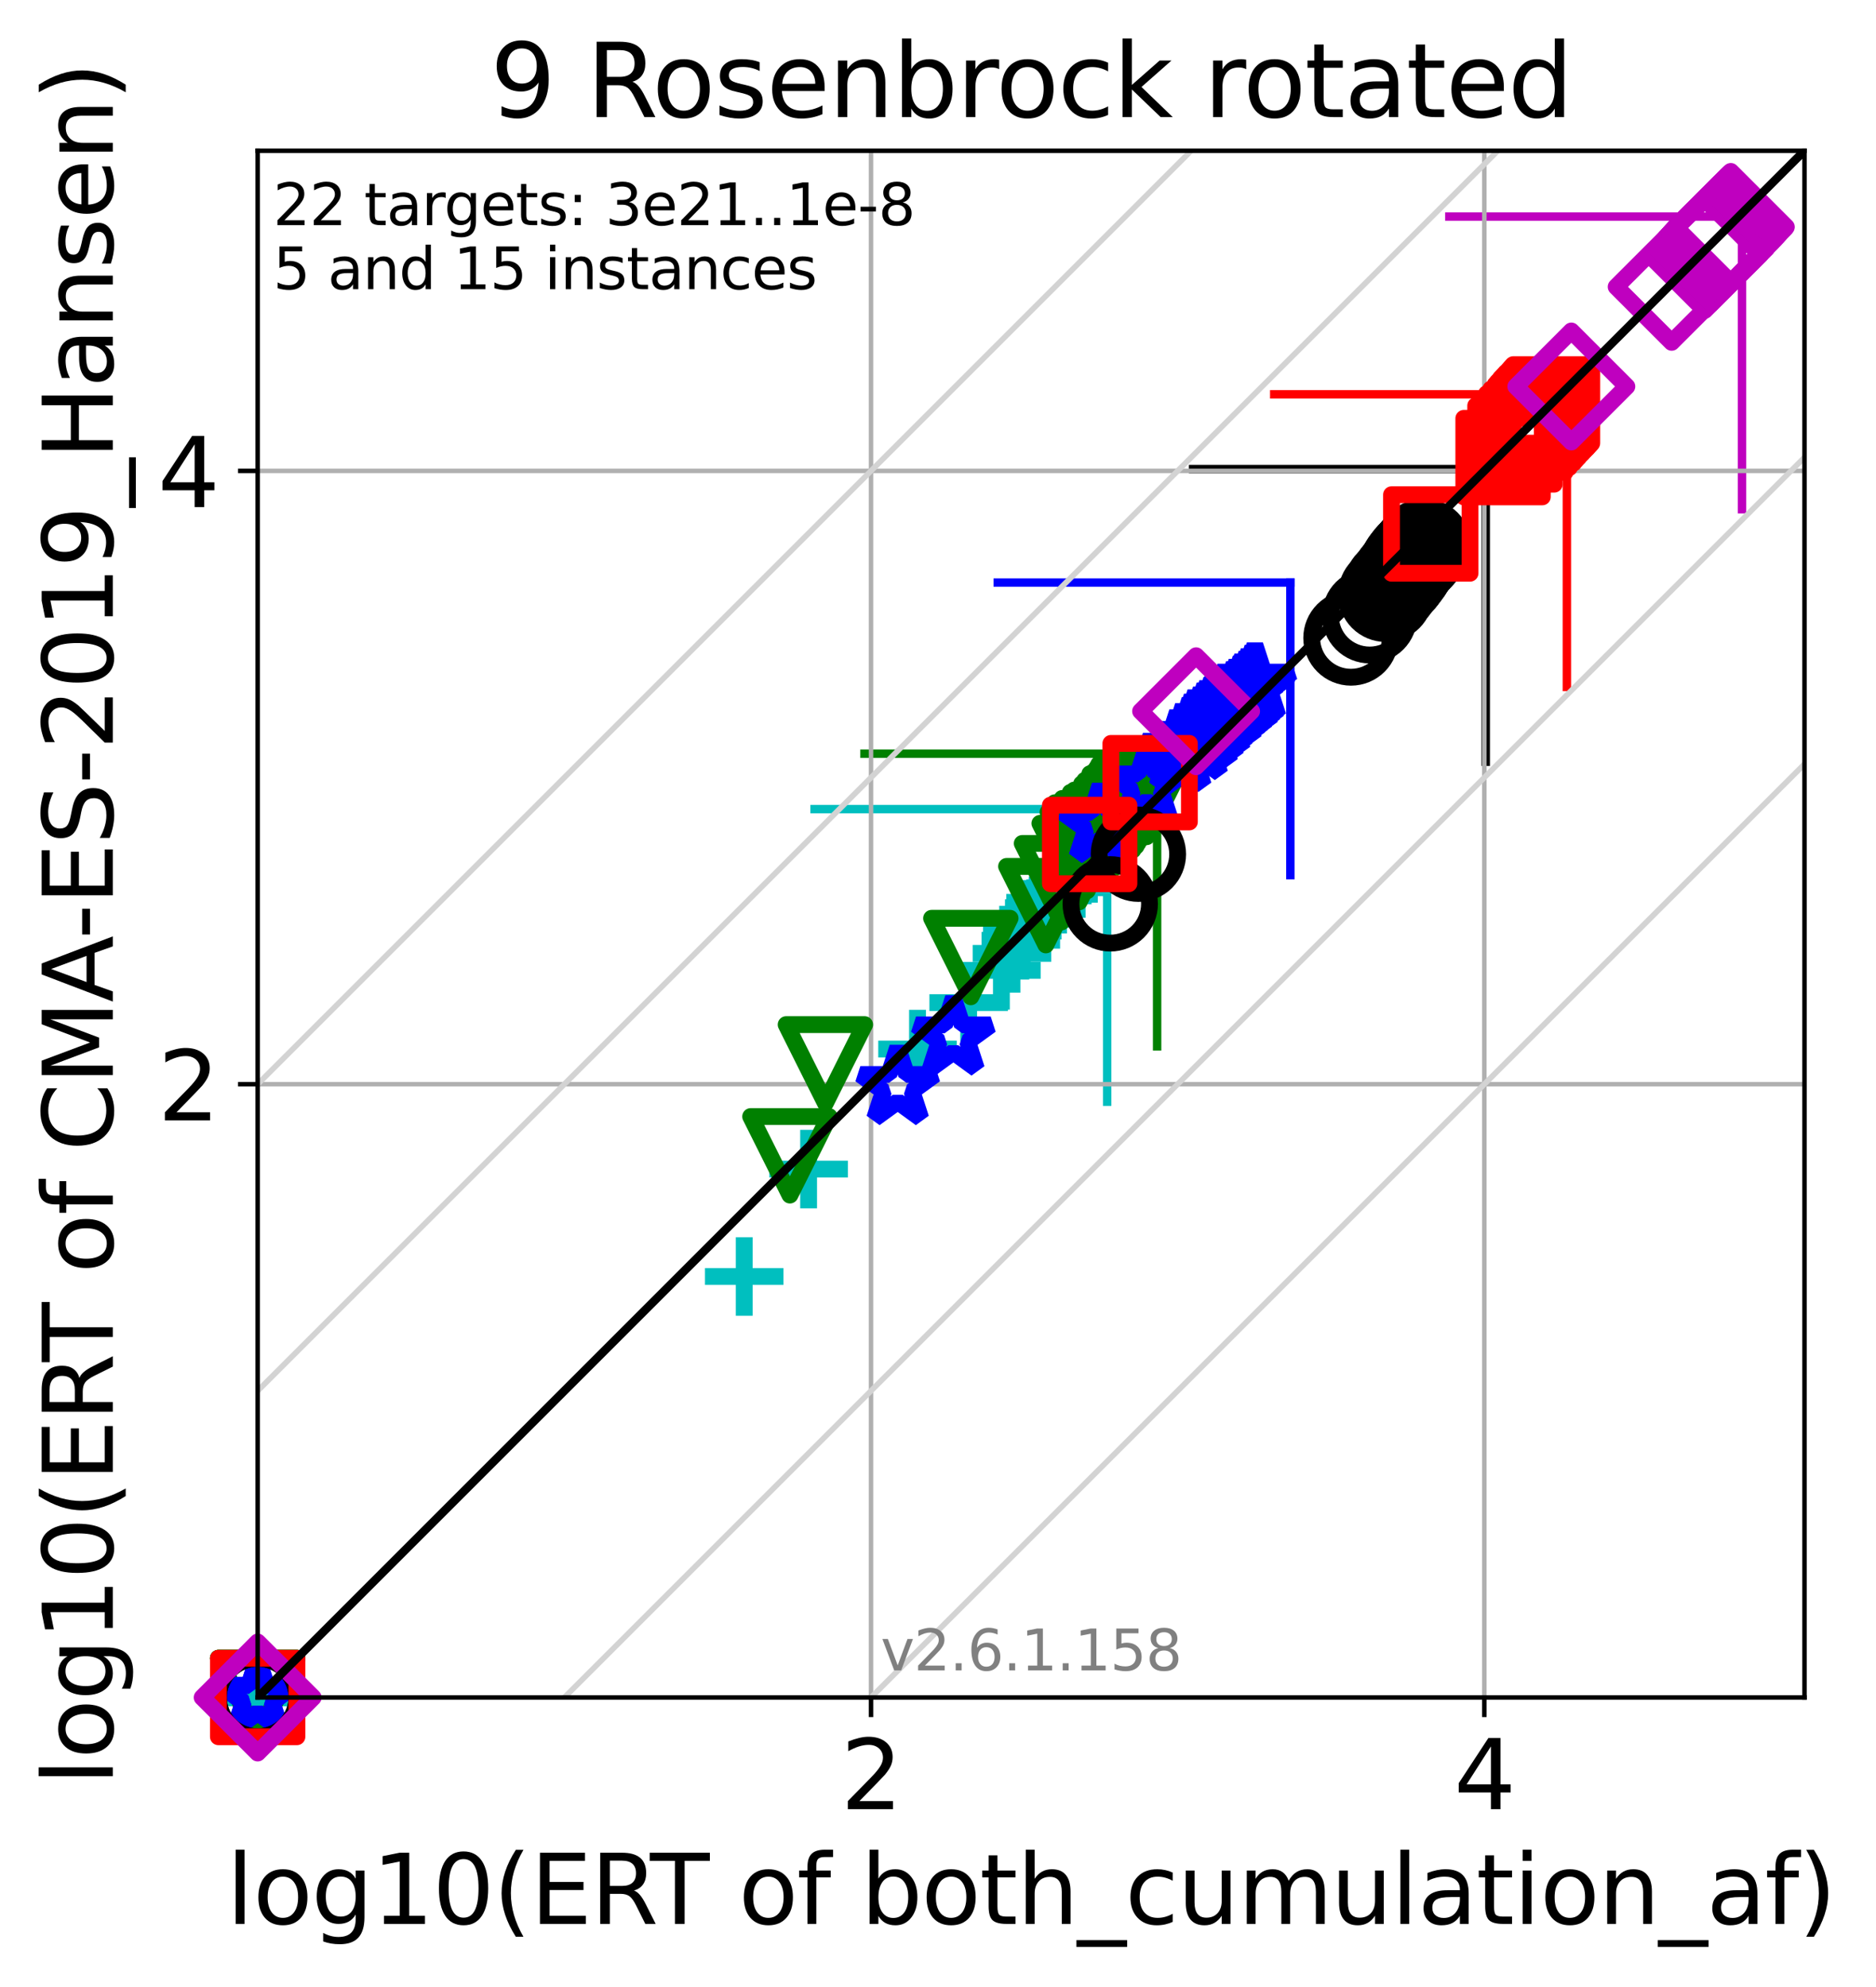 <?xml version="1.0" encoding="utf-8" standalone="no"?>
<!DOCTYPE svg PUBLIC "-//W3C//DTD SVG 1.1//EN"
  "http://www.w3.org/Graphics/SVG/1.1/DTD/svg11.dtd">
<svg xmlns:xlink="http://www.w3.org/1999/xlink" width="334.494pt" height="354.256pt" viewBox="0 0 334.494 354.256" xmlns="http://www.w3.org/2000/svg" version="1.1">
 <defs>
  <style type="text/css">*{stroke-linejoin: round; stroke-linecap: butt}</style>
 </defs>
 <g id="figure_1">
  <g id="patch_1">
   <path d="M 0 354.256 
L 334.494 354.256 
L 334.494 0 
L 0 0 
z
" style="fill: #ffffff"/>
  </g>
  <g id="axes_1">
   <g id="patch_2">
    <path d="M 45.942 302.677 
L 321.742 302.677 
L 321.742 26.877 
L 45.942 26.877 
z
" style="fill: #ffffff"/>
   </g>
   <g id="line2d_1">
    <path d="M 197.41 196.444 
L 197.41 144.267 
" clip-path="url(#p6bc4cfba62)" style="fill: none; stroke: #00bfbf; stroke-width: 1.5; stroke-linecap: square"/>
   </g>
   <g id="line2d_2">
    <path d="M 145.233 144.267 
L 197.41 144.267 
" clip-path="url(#p6bc4cfba62)" style="fill: none; stroke: #00bfbf; stroke-width: 1.5; stroke-linecap: square"/>
   </g>
   <g id="line2d_3">
    <path d="M 206.315 186.566 
L 206.315 134.389 
" clip-path="url(#p6bc4cfba62)" style="fill: none; stroke: #008000; stroke-width: 1.5; stroke-linecap: square"/>
   </g>
   <g id="line2d_4">
    <path d="M 154.138 134.389 
L 206.315 134.389 
" clip-path="url(#p6bc4cfba62)" style="fill: none; stroke: #008000; stroke-width: 1.5; stroke-linecap: square"/>
   </g>
   <g id="line2d_5">
    <path d="M 230.077 156.047 
L 230.077 103.869 
" clip-path="url(#p6bc4cfba62)" style="fill: none; stroke: #0000ff; stroke-width: 1.5; stroke-linecap: square"/>
   </g>
   <g id="line2d_6">
    <path d="M 177.9 103.869 
L 230.077 103.869 
" clip-path="url(#p6bc4cfba62)" style="fill: none; stroke: #0000ff; stroke-width: 1.5; stroke-linecap: square"/>
   </g>
   <g id="line2d_7">
    <path d="M 264.91 135.819 
L 264.91 83.641 
" clip-path="url(#p6bc4cfba62)" style="fill: none; stroke: #000000; stroke-width: 1.5; stroke-linecap: square"/>
   </g>
   <g id="line2d_8">
    <path d="M 212.732 83.641 
L 264.91 83.641 
" clip-path="url(#p6bc4cfba62)" style="fill: none; stroke: #000000; stroke-width: 1.5; stroke-linecap: square"/>
   </g>
   <g id="line2d_9">
    <path d="M 279.376 122.487 
L 279.376 70.31 
" clip-path="url(#p6bc4cfba62)" style="fill: none; stroke: #ff0000; stroke-width: 1.5; stroke-linecap: square"/>
   </g>
   <g id="line2d_10">
    <path d="M 227.198 70.31 
L 279.376 70.31 
" clip-path="url(#p6bc4cfba62)" style="fill: none; stroke: #ff0000; stroke-width: 1.5; stroke-linecap: square"/>
   </g>
   <g id="line2d_11">
    <path d="M 310.597 90.802 
L 310.597 38.624 
" clip-path="url(#p6bc4cfba62)" style="fill: none; stroke: #bf00bf; stroke-width: 1.5; stroke-linecap: square"/>
   </g>
   <g id="line2d_12">
    <path d="M 258.419 38.624 
L 310.597 38.624 
" clip-path="url(#p6bc4cfba62)" style="fill: none; stroke: #bf00bf; stroke-width: 1.5; stroke-linecap: square"/>
   </g>
   <g id="matplotlib.axis_1">
    <g id="xtick_1">
     <g id="line2d_13">
      <path d="M 155.301 302.677 
L 155.301 26.877 
" clip-path="url(#p6bc4cfba62)" style="fill: none; stroke: #b0b0b0; stroke-width: 0.8; stroke-linecap: square"/>
     </g>
     <g id="line2d_14">
      <defs>
       <path id="m702667e8e8" d="M 0 0 
L 0 3.5 
" style="stroke: #000000; stroke-width: 0.8"/>
      </defs>
      <g>
       <use xlink:href="#m702667e8e8" x="155.301" y="302.677" style="stroke: #000000; stroke-width: 0.8"/>
      </g>
     </g>
     <g id="text_1">
      <!-- 2 -->
      <g transform="translate(149.893 322.595)scale(0.17 -0.17)">
       <defs>
        <path id="DejaVuSans-32" d="M 1228 531 
L 3431 531 
L 3431 0 
L 469 0 
L 469 531 
Q 828 903 1448 1529 
Q 2069 2156 2228 2338 
Q 2531 2678 2651 2914 
Q 2772 3150 2772 3378 
Q 2772 3750 2511 3984 
Q 2250 4219 1831 4219 
Q 1534 4219 1204 4116 
Q 875 4013 500 3803 
L 500 4441 
Q 881 4594 1212 4672 
Q 1544 4750 1819 4750 
Q 2544 4750 2975 4387 
Q 3406 4025 3406 3419 
Q 3406 3131 3298 2873 
Q 3191 2616 2906 2266 
Q 2828 2175 2409 1742 
Q 1991 1309 1228 531 
z
" transform="scale(0.016)"/>
       </defs>
       <use xlink:href="#DejaVuSans-32"/>
      </g>
     </g>
    </g>
    <g id="xtick_2">
     <g id="line2d_15">
      <path d="M 264.659 302.677 
L 264.659 26.877 
" clip-path="url(#p6bc4cfba62)" style="fill: none; stroke: #b0b0b0; stroke-width: 0.8; stroke-linecap: square"/>
     </g>
     <g id="line2d_16">
      <g>
       <use xlink:href="#m702667e8e8" x="264.659" y="302.677" style="stroke: #000000; stroke-width: 0.8"/>
      </g>
     </g>
     <g id="text_2">
      <!-- 4 -->
      <g transform="translate(259.251 322.595)scale(0.17 -0.17)">
       <defs>
        <path id="DejaVuSans-34" d="M 2419 4116 
L 825 1625 
L 2419 1625 
L 2419 4116 
z
M 2253 4666 
L 3047 4666 
L 3047 1625 
L 3713 1625 
L 3713 1100 
L 3047 1100 
L 3047 0 
L 2419 0 
L 2419 1100 
L 313 1100 
L 313 1709 
L 2253 4666 
z
" transform="scale(0.016)"/>
       </defs>
       <use xlink:href="#DejaVuSans-34"/>
      </g>
     </g>
    </g>
    <g id="text_3">
     <!-- log10(ERT of both_cumulation_af) -->
     <g transform="translate(40.39 343.047)scale(0.17 -0.17)">
      <defs>
       <path id="DejaVuSans-6c" d="M 603 4863 
L 1178 4863 
L 1178 0 
L 603 0 
L 603 4863 
z
" transform="scale(0.016)"/>
       <path id="DejaVuSans-6f" d="M 1959 3097 
Q 1497 3097 1228 2736 
Q 959 2375 959 1747 
Q 959 1119 1226 758 
Q 1494 397 1959 397 
Q 2419 397 2687 759 
Q 2956 1122 2956 1747 
Q 2956 2369 2687 2733 
Q 2419 3097 1959 3097 
z
M 1959 3584 
Q 2709 3584 3137 3096 
Q 3566 2609 3566 1747 
Q 3566 888 3137 398 
Q 2709 -91 1959 -91 
Q 1206 -91 779 398 
Q 353 888 353 1747 
Q 353 2609 779 3096 
Q 1206 3584 1959 3584 
z
" transform="scale(0.016)"/>
       <path id="DejaVuSans-67" d="M 2906 1791 
Q 2906 2416 2648 2759 
Q 2391 3103 1925 3103 
Q 1463 3103 1205 2759 
Q 947 2416 947 1791 
Q 947 1169 1205 825 
Q 1463 481 1925 481 
Q 2391 481 2648 825 
Q 2906 1169 2906 1791 
z
M 3481 434 
Q 3481 -459 3084 -895 
Q 2688 -1331 1869 -1331 
Q 1566 -1331 1297 -1286 
Q 1028 -1241 775 -1147 
L 775 -588 
Q 1028 -725 1275 -790 
Q 1522 -856 1778 -856 
Q 2344 -856 2625 -561 
Q 2906 -266 2906 331 
L 2906 616 
Q 2728 306 2450 153 
Q 2172 0 1784 0 
Q 1141 0 747 490 
Q 353 981 353 1791 
Q 353 2603 747 3093 
Q 1141 3584 1784 3584 
Q 2172 3584 2450 3431 
Q 2728 3278 2906 2969 
L 2906 3500 
L 3481 3500 
L 3481 434 
z
" transform="scale(0.016)"/>
       <path id="DejaVuSans-31" d="M 794 531 
L 1825 531 
L 1825 4091 
L 703 3866 
L 703 4441 
L 1819 4666 
L 2450 4666 
L 2450 531 
L 3481 531 
L 3481 0 
L 794 0 
L 794 531 
z
" transform="scale(0.016)"/>
       <path id="DejaVuSans-30" d="M 2034 4250 
Q 1547 4250 1301 3770 
Q 1056 3291 1056 2328 
Q 1056 1369 1301 889 
Q 1547 409 2034 409 
Q 2525 409 2770 889 
Q 3016 1369 3016 2328 
Q 3016 3291 2770 3770 
Q 2525 4250 2034 4250 
z
M 2034 4750 
Q 2819 4750 3233 4129 
Q 3647 3509 3647 2328 
Q 3647 1150 3233 529 
Q 2819 -91 2034 -91 
Q 1250 -91 836 529 
Q 422 1150 422 2328 
Q 422 3509 836 4129 
Q 1250 4750 2034 4750 
z
" transform="scale(0.016)"/>
       <path id="DejaVuSans-28" d="M 1984 4856 
Q 1566 4138 1362 3434 
Q 1159 2731 1159 2009 
Q 1159 1288 1364 580 
Q 1569 -128 1984 -844 
L 1484 -844 
Q 1016 -109 783 600 
Q 550 1309 550 2009 
Q 550 2706 781 3412 
Q 1013 4119 1484 4856 
L 1984 4856 
z
" transform="scale(0.016)"/>
       <path id="DejaVuSans-45" d="M 628 4666 
L 3578 4666 
L 3578 4134 
L 1259 4134 
L 1259 2753 
L 3481 2753 
L 3481 2222 
L 1259 2222 
L 1259 531 
L 3634 531 
L 3634 0 
L 628 0 
L 628 4666 
z
" transform="scale(0.016)"/>
       <path id="DejaVuSans-52" d="M 2841 2188 
Q 3044 2119 3236 1894 
Q 3428 1669 3622 1275 
L 4263 0 
L 3584 0 
L 2988 1197 
Q 2756 1666 2539 1819 
Q 2322 1972 1947 1972 
L 1259 1972 
L 1259 0 
L 628 0 
L 628 4666 
L 2053 4666 
Q 2853 4666 3247 4331 
Q 3641 3997 3641 3322 
Q 3641 2881 3436 2590 
Q 3231 2300 2841 2188 
z
M 1259 4147 
L 1259 2491 
L 2053 2491 
Q 2509 2491 2742 2702 
Q 2975 2913 2975 3322 
Q 2975 3731 2742 3939 
Q 2509 4147 2053 4147 
L 1259 4147 
z
" transform="scale(0.016)"/>
       <path id="DejaVuSans-54" d="M -19 4666 
L 3928 4666 
L 3928 4134 
L 2272 4134 
L 2272 0 
L 1638 0 
L 1638 4134 
L -19 4134 
L -19 4666 
z
" transform="scale(0.016)"/>
       <path id="DejaVuSans-20" transform="scale(0.016)"/>
       <path id="DejaVuSans-66" d="M 2375 4863 
L 2375 4384 
L 1825 4384 
Q 1516 4384 1395 4259 
Q 1275 4134 1275 3809 
L 1275 3500 
L 2222 3500 
L 2222 3053 
L 1275 3053 
L 1275 0 
L 697 0 
L 697 3053 
L 147 3053 
L 147 3500 
L 697 3500 
L 697 3744 
Q 697 4328 969 4595 
Q 1241 4863 1831 4863 
L 2375 4863 
z
" transform="scale(0.016)"/>
       <path id="DejaVuSans-62" d="M 3116 1747 
Q 3116 2381 2855 2742 
Q 2594 3103 2138 3103 
Q 1681 3103 1420 2742 
Q 1159 2381 1159 1747 
Q 1159 1113 1420 752 
Q 1681 391 2138 391 
Q 2594 391 2855 752 
Q 3116 1113 3116 1747 
z
M 1159 2969 
Q 1341 3281 1617 3432 
Q 1894 3584 2278 3584 
Q 2916 3584 3314 3078 
Q 3713 2572 3713 1747 
Q 3713 922 3314 415 
Q 2916 -91 2278 -91 
Q 1894 -91 1617 61 
Q 1341 213 1159 525 
L 1159 0 
L 581 0 
L 581 4863 
L 1159 4863 
L 1159 2969 
z
" transform="scale(0.016)"/>
       <path id="DejaVuSans-74" d="M 1172 4494 
L 1172 3500 
L 2356 3500 
L 2356 3053 
L 1172 3053 
L 1172 1153 
Q 1172 725 1289 603 
Q 1406 481 1766 481 
L 2356 481 
L 2356 0 
L 1766 0 
Q 1100 0 847 248 
Q 594 497 594 1153 
L 594 3053 
L 172 3053 
L 172 3500 
L 594 3500 
L 594 4494 
L 1172 4494 
z
" transform="scale(0.016)"/>
       <path id="DejaVuSans-68" d="M 3513 2113 
L 3513 0 
L 2938 0 
L 2938 2094 
Q 2938 2591 2744 2837 
Q 2550 3084 2163 3084 
Q 1697 3084 1428 2787 
Q 1159 2491 1159 1978 
L 1159 0 
L 581 0 
L 581 4863 
L 1159 4863 
L 1159 2956 
Q 1366 3272 1645 3428 
Q 1925 3584 2291 3584 
Q 2894 3584 3203 3211 
Q 3513 2838 3513 2113 
z
" transform="scale(0.016)"/>
       <path id="DejaVuSans-5f" d="M 3263 -1063 
L 3263 -1509 
L -63 -1509 
L -63 -1063 
L 3263 -1063 
z
" transform="scale(0.016)"/>
       <path id="DejaVuSans-63" d="M 3122 3366 
L 3122 2828 
Q 2878 2963 2633 3030 
Q 2388 3097 2138 3097 
Q 1578 3097 1268 2742 
Q 959 2388 959 1747 
Q 959 1106 1268 751 
Q 1578 397 2138 397 
Q 2388 397 2633 464 
Q 2878 531 3122 666 
L 3122 134 
Q 2881 22 2623 -34 
Q 2366 -91 2075 -91 
Q 1284 -91 818 406 
Q 353 903 353 1747 
Q 353 2603 823 3093 
Q 1294 3584 2113 3584 
Q 2378 3584 2631 3529 
Q 2884 3475 3122 3366 
z
" transform="scale(0.016)"/>
       <path id="DejaVuSans-75" d="M 544 1381 
L 544 3500 
L 1119 3500 
L 1119 1403 
Q 1119 906 1312 657 
Q 1506 409 1894 409 
Q 2359 409 2629 706 
Q 2900 1003 2900 1516 
L 2900 3500 
L 3475 3500 
L 3475 0 
L 2900 0 
L 2900 538 
Q 2691 219 2414 64 
Q 2138 -91 1772 -91 
Q 1169 -91 856 284 
Q 544 659 544 1381 
z
M 1991 3584 
L 1991 3584 
z
" transform="scale(0.016)"/>
       <path id="DejaVuSans-6d" d="M 3328 2828 
Q 3544 3216 3844 3400 
Q 4144 3584 4550 3584 
Q 5097 3584 5394 3201 
Q 5691 2819 5691 2113 
L 5691 0 
L 5113 0 
L 5113 2094 
Q 5113 2597 4934 2840 
Q 4756 3084 4391 3084 
Q 3944 3084 3684 2787 
Q 3425 2491 3425 1978 
L 3425 0 
L 2847 0 
L 2847 2094 
Q 2847 2600 2669 2842 
Q 2491 3084 2119 3084 
Q 1678 3084 1418 2786 
Q 1159 2488 1159 1978 
L 1159 0 
L 581 0 
L 581 3500 
L 1159 3500 
L 1159 2956 
Q 1356 3278 1631 3431 
Q 1906 3584 2284 3584 
Q 2666 3584 2933 3390 
Q 3200 3197 3328 2828 
z
" transform="scale(0.016)"/>
       <path id="DejaVuSans-61" d="M 2194 1759 
Q 1497 1759 1228 1600 
Q 959 1441 959 1056 
Q 959 750 1161 570 
Q 1363 391 1709 391 
Q 2188 391 2477 730 
Q 2766 1069 2766 1631 
L 2766 1759 
L 2194 1759 
z
M 3341 1997 
L 3341 0 
L 2766 0 
L 2766 531 
Q 2569 213 2275 61 
Q 1981 -91 1556 -91 
Q 1019 -91 701 211 
Q 384 513 384 1019 
Q 384 1609 779 1909 
Q 1175 2209 1959 2209 
L 2766 2209 
L 2766 2266 
Q 2766 2663 2505 2880 
Q 2244 3097 1772 3097 
Q 1472 3097 1187 3025 
Q 903 2953 641 2809 
L 641 3341 
Q 956 3463 1253 3523 
Q 1550 3584 1831 3584 
Q 2591 3584 2966 3190 
Q 3341 2797 3341 1997 
z
" transform="scale(0.016)"/>
       <path id="DejaVuSans-69" d="M 603 3500 
L 1178 3500 
L 1178 0 
L 603 0 
L 603 3500 
z
M 603 4863 
L 1178 4863 
L 1178 4134 
L 603 4134 
L 603 4863 
z
" transform="scale(0.016)"/>
       <path id="DejaVuSans-6e" d="M 3513 2113 
L 3513 0 
L 2938 0 
L 2938 2094 
Q 2938 2591 2744 2837 
Q 2550 3084 2163 3084 
Q 1697 3084 1428 2787 
Q 1159 2491 1159 1978 
L 1159 0 
L 581 0 
L 581 3500 
L 1159 3500 
L 1159 2956 
Q 1366 3272 1645 3428 
Q 1925 3584 2291 3584 
Q 2894 3584 3203 3211 
Q 3513 2838 3513 2113 
z
" transform="scale(0.016)"/>
       <path id="DejaVuSans-29" d="M 513 4856 
L 1013 4856 
Q 1481 4119 1714 3412 
Q 1947 2706 1947 2009 
Q 1947 1309 1714 600 
Q 1481 -109 1013 -844 
L 513 -844 
Q 928 -128 1133 580 
Q 1338 1288 1338 2009 
Q 1338 2731 1133 3434 
Q 928 4138 513 4856 
z
" transform="scale(0.016)"/>
      </defs>
      <use xlink:href="#DejaVuSans-6c"/>
      <use xlink:href="#DejaVuSans-6f" x="27.783"/>
      <use xlink:href="#DejaVuSans-67" x="88.965"/>
      <use xlink:href="#DejaVuSans-31" x="152.441"/>
      <use xlink:href="#DejaVuSans-30" x="216.064"/>
      <use xlink:href="#DejaVuSans-28" x="279.688"/>
      <use xlink:href="#DejaVuSans-45" x="318.701"/>
      <use xlink:href="#DejaVuSans-52" x="381.885"/>
      <use xlink:href="#DejaVuSans-54" x="444.117"/>
      <use xlink:href="#DejaVuSans-20" x="505.201"/>
      <use xlink:href="#DejaVuSans-6f" x="536.988"/>
      <use xlink:href="#DejaVuSans-66" x="598.17"/>
      <use xlink:href="#DejaVuSans-20" x="633.375"/>
      <use xlink:href="#DejaVuSans-62" x="665.162"/>
      <use xlink:href="#DejaVuSans-6f" x="728.639"/>
      <use xlink:href="#DejaVuSans-74" x="789.82"/>
      <use xlink:href="#DejaVuSans-68" x="829.029"/>
      <use xlink:href="#DejaVuSans-5f" x="892.408"/>
      <use xlink:href="#DejaVuSans-63" x="942.408"/>
      <use xlink:href="#DejaVuSans-75" x="997.389"/>
      <use xlink:href="#DejaVuSans-6d" x="1060.768"/>
      <use xlink:href="#DejaVuSans-75" x="1158.18"/>
      <use xlink:href="#DejaVuSans-6c" x="1221.559"/>
      <use xlink:href="#DejaVuSans-61" x="1249.342"/>
      <use xlink:href="#DejaVuSans-74" x="1310.621"/>
      <use xlink:href="#DejaVuSans-69" x="1349.83"/>
      <use xlink:href="#DejaVuSans-6f" x="1377.613"/>
      <use xlink:href="#DejaVuSans-6e" x="1438.795"/>
      <use xlink:href="#DejaVuSans-5f" x="1502.174"/>
      <use xlink:href="#DejaVuSans-61" x="1552.174"/>
      <use xlink:href="#DejaVuSans-66" x="1613.453"/>
      <use xlink:href="#DejaVuSans-29" x="1648.658"/>
     </g>
    </g>
   </g>
   <g id="matplotlib.axis_2">
    <g id="ytick_1">
     <g id="line2d_17">
      <path d="M 45.942 193.318 
L 321.742 193.318 
" clip-path="url(#p6bc4cfba62)" style="fill: none; stroke: #b0b0b0; stroke-width: 0.8; stroke-linecap: square"/>
     </g>
     <g id="line2d_18">
      <defs>
       <path id="m21c780ec06" d="M 0 0 
L -3.5 0 
" style="stroke: #000000; stroke-width: 0.8"/>
      </defs>
      <g>
       <use xlink:href="#m21c780ec06" x="45.942" y="193.318" style="stroke: #000000; stroke-width: 0.8"/>
      </g>
     </g>
     <g id="text_4">
      <!-- 2 -->
      <g transform="translate(28.126 199.777)scale(0.17 -0.17)">
       <use xlink:href="#DejaVuSans-32"/>
      </g>
     </g>
    </g>
    <g id="ytick_2">
     <g id="line2d_19">
      <path d="M 45.942 83.96 
L 321.742 83.96 
" clip-path="url(#p6bc4cfba62)" style="fill: none; stroke: #b0b0b0; stroke-width: 0.8; stroke-linecap: square"/>
     </g>
     <g id="line2d_20">
      <g>
       <use xlink:href="#m21c780ec06" x="45.942" y="83.96" style="stroke: #000000; stroke-width: 0.8"/>
      </g>
     </g>
     <g id="text_5">
      <!-- 4 -->
      <g transform="translate(28.126 90.418)scale(0.17 -0.17)">
       <use xlink:href="#DejaVuSans-34"/>
      </g>
     </g>
    </g>
    <g id="text_6">
     <!-- log10(ERT of CMA-ES-2019_Hansen) -->
     <g transform="translate(20.117 318.342)rotate(-90)scale(0.17 -0.17)">
      <defs>
       <path id="DejaVuSans-43" d="M 4122 4306 
L 4122 3641 
Q 3803 3938 3442 4084 
Q 3081 4231 2675 4231 
Q 1875 4231 1450 3742 
Q 1025 3253 1025 2328 
Q 1025 1406 1450 917 
Q 1875 428 2675 428 
Q 3081 428 3442 575 
Q 3803 722 4122 1019 
L 4122 359 
Q 3791 134 3420 21 
Q 3050 -91 2638 -91 
Q 1578 -91 968 557 
Q 359 1206 359 2328 
Q 359 3453 968 4101 
Q 1578 4750 2638 4750 
Q 3056 4750 3426 4639 
Q 3797 4528 4122 4306 
z
" transform="scale(0.016)"/>
       <path id="DejaVuSans-4d" d="M 628 4666 
L 1569 4666 
L 2759 1491 
L 3956 4666 
L 4897 4666 
L 4897 0 
L 4281 0 
L 4281 4097 
L 3078 897 
L 2444 897 
L 1241 4097 
L 1241 0 
L 628 0 
L 628 4666 
z
" transform="scale(0.016)"/>
       <path id="DejaVuSans-41" d="M 2188 4044 
L 1331 1722 
L 3047 1722 
L 2188 4044 
z
M 1831 4666 
L 2547 4666 
L 4325 0 
L 3669 0 
L 3244 1197 
L 1141 1197 
L 716 0 
L 50 0 
L 1831 4666 
z
" transform="scale(0.016)"/>
       <path id="DejaVuSans-2d" d="M 313 2009 
L 1997 2009 
L 1997 1497 
L 313 1497 
L 313 2009 
z
" transform="scale(0.016)"/>
       <path id="DejaVuSans-53" d="M 3425 4513 
L 3425 3897 
Q 3066 4069 2747 4153 
Q 2428 4238 2131 4238 
Q 1616 4238 1336 4038 
Q 1056 3838 1056 3469 
Q 1056 3159 1242 3001 
Q 1428 2844 1947 2747 
L 2328 2669 
Q 3034 2534 3370 2195 
Q 3706 1856 3706 1288 
Q 3706 609 3251 259 
Q 2797 -91 1919 -91 
Q 1588 -91 1214 -16 
Q 841 59 441 206 
L 441 856 
Q 825 641 1194 531 
Q 1563 422 1919 422 
Q 2459 422 2753 634 
Q 3047 847 3047 1241 
Q 3047 1584 2836 1778 
Q 2625 1972 2144 2069 
L 1759 2144 
Q 1053 2284 737 2584 
Q 422 2884 422 3419 
Q 422 4038 858 4394 
Q 1294 4750 2059 4750 
Q 2388 4750 2728 4690 
Q 3069 4631 3425 4513 
z
" transform="scale(0.016)"/>
       <path id="DejaVuSans-39" d="M 703 97 
L 703 672 
Q 941 559 1184 500 
Q 1428 441 1663 441 
Q 2288 441 2617 861 
Q 2947 1281 2994 2138 
Q 2813 1869 2534 1725 
Q 2256 1581 1919 1581 
Q 1219 1581 811 2004 
Q 403 2428 403 3163 
Q 403 3881 828 4315 
Q 1253 4750 1959 4750 
Q 2769 4750 3195 4129 
Q 3622 3509 3622 2328 
Q 3622 1225 3098 567 
Q 2575 -91 1691 -91 
Q 1453 -91 1209 -44 
Q 966 3 703 97 
z
M 1959 2075 
Q 2384 2075 2632 2365 
Q 2881 2656 2881 3163 
Q 2881 3666 2632 3958 
Q 2384 4250 1959 4250 
Q 1534 4250 1286 3958 
Q 1038 3666 1038 3163 
Q 1038 2656 1286 2365 
Q 1534 2075 1959 2075 
z
" transform="scale(0.016)"/>
       <path id="DejaVuSans-48" d="M 628 4666 
L 1259 4666 
L 1259 2753 
L 3553 2753 
L 3553 4666 
L 4184 4666 
L 4184 0 
L 3553 0 
L 3553 2222 
L 1259 2222 
L 1259 0 
L 628 0 
L 628 4666 
z
" transform="scale(0.016)"/>
       <path id="DejaVuSans-73" d="M 2834 3397 
L 2834 2853 
Q 2591 2978 2328 3040 
Q 2066 3103 1784 3103 
Q 1356 3103 1142 2972 
Q 928 2841 928 2578 
Q 928 2378 1081 2264 
Q 1234 2150 1697 2047 
L 1894 2003 
Q 2506 1872 2764 1633 
Q 3022 1394 3022 966 
Q 3022 478 2636 193 
Q 2250 -91 1575 -91 
Q 1294 -91 989 -36 
Q 684 19 347 128 
L 347 722 
Q 666 556 975 473 
Q 1284 391 1588 391 
Q 1994 391 2212 530 
Q 2431 669 2431 922 
Q 2431 1156 2273 1281 
Q 2116 1406 1581 1522 
L 1381 1569 
Q 847 1681 609 1914 
Q 372 2147 372 2553 
Q 372 3047 722 3315 
Q 1072 3584 1716 3584 
Q 2034 3584 2315 3537 
Q 2597 3491 2834 3397 
z
" transform="scale(0.016)"/>
       <path id="DejaVuSans-65" d="M 3597 1894 
L 3597 1613 
L 953 1613 
Q 991 1019 1311 708 
Q 1631 397 2203 397 
Q 2534 397 2845 478 
Q 3156 559 3463 722 
L 3463 178 
Q 3153 47 2828 -22 
Q 2503 -91 2169 -91 
Q 1331 -91 842 396 
Q 353 884 353 1716 
Q 353 2575 817 3079 
Q 1281 3584 2069 3584 
Q 2775 3584 3186 3129 
Q 3597 2675 3597 1894 
z
M 3022 2063 
Q 3016 2534 2758 2815 
Q 2500 3097 2075 3097 
Q 1594 3097 1305 2825 
Q 1016 2553 972 2059 
L 3022 2063 
z
" transform="scale(0.016)"/>
      </defs>
      <use xlink:href="#DejaVuSans-6c"/>
      <use xlink:href="#DejaVuSans-6f" x="27.783"/>
      <use xlink:href="#DejaVuSans-67" x="88.965"/>
      <use xlink:href="#DejaVuSans-31" x="152.441"/>
      <use xlink:href="#DejaVuSans-30" x="216.064"/>
      <use xlink:href="#DejaVuSans-28" x="279.688"/>
      <use xlink:href="#DejaVuSans-45" x="318.701"/>
      <use xlink:href="#DejaVuSans-52" x="381.885"/>
      <use xlink:href="#DejaVuSans-54" x="444.117"/>
      <use xlink:href="#DejaVuSans-20" x="505.201"/>
      <use xlink:href="#DejaVuSans-6f" x="536.988"/>
      <use xlink:href="#DejaVuSans-66" x="598.17"/>
      <use xlink:href="#DejaVuSans-20" x="633.375"/>
      <use xlink:href="#DejaVuSans-43" x="665.162"/>
      <use xlink:href="#DejaVuSans-4d" x="734.986"/>
      <use xlink:href="#DejaVuSans-41" x="821.266"/>
      <use xlink:href="#DejaVuSans-2d" x="887.424"/>
      <use xlink:href="#DejaVuSans-45" x="923.508"/>
      <use xlink:href="#DejaVuSans-53" x="986.691"/>
      <use xlink:href="#DejaVuSans-2d" x="1050.168"/>
      <use xlink:href="#DejaVuSans-32" x="1086.252"/>
      <use xlink:href="#DejaVuSans-30" x="1149.875"/>
      <use xlink:href="#DejaVuSans-31" x="1213.498"/>
      <use xlink:href="#DejaVuSans-39" x="1277.121"/>
      <use xlink:href="#DejaVuSans-5f" x="1340.744"/>
      <use xlink:href="#DejaVuSans-48" x="1390.744"/>
      <use xlink:href="#DejaVuSans-61" x="1465.939"/>
      <use xlink:href="#DejaVuSans-6e" x="1527.219"/>
      <use xlink:href="#DejaVuSans-73" x="1590.598"/>
      <use xlink:href="#DejaVuSans-65" x="1642.697"/>
      <use xlink:href="#DejaVuSans-6e" x="1704.221"/>
      <use xlink:href="#DejaVuSans-29" x="1767.6"/>
     </g>
    </g>
   </g>
   <g id="line2d_21">
    <defs>
     <path id="m793782f659" d="M -7 0 
L 7 0 
M 0 7 
L 0 -7 
" style="stroke: #00bfbf; stroke-width: 3"/>
    </defs>
    <g>
     <use xlink:href="#m793782f659" x="45.942" y="302.677" style="fill-opacity: 0; stroke: #00bfbf; stroke-width: 3"/>
     <use xlink:href="#m793782f659" x="45.942" y="302.677" style="fill-opacity: 0; stroke: #00bfbf; stroke-width: 3"/>
     <use xlink:href="#m793782f659" x="45.942" y="302.677" style="fill-opacity: 0; stroke: #00bfbf; stroke-width: 3"/>
     <use xlink:href="#m793782f659" x="45.942" y="302.677" style="fill-opacity: 0; stroke: #00bfbf; stroke-width: 3"/>
     <use xlink:href="#m793782f659" x="132.695" y="227.607" style="fill-opacity: 0; stroke: #00bfbf; stroke-width: 3"/>
     <use xlink:href="#m793782f659" x="144.177" y="208.455" style="fill-opacity: 0; stroke: #00bfbf; stroke-width: 3"/>
     <use xlink:href="#m793782f659" x="163.594" y="187.052" style="fill-opacity: 0; stroke: #00bfbf; stroke-width: 3"/>
     <use xlink:href="#m793782f659" x="172.715" y="178.77" style="fill-opacity: 0; stroke: #00bfbf; stroke-width: 3"/>
     <use xlink:href="#m793782f659" x="178.551" y="173.022" style="fill-opacity: 0; stroke: #00bfbf; stroke-width: 3"/>
     <use xlink:href="#m793782f659" x="180.436" y="169.997" style="fill-opacity: 0; stroke: #00bfbf; stroke-width: 3"/>
     <use xlink:href="#m793782f659" x="182.014" y="167.656" style="fill-opacity: 0; stroke: #00bfbf; stroke-width: 3"/>
     <use xlink:href="#m793782f659" x="182.275" y="166.006" style="fill-opacity: 0; stroke: #00bfbf; stroke-width: 3"/>
     <use xlink:href="#m793782f659" x="183.638" y="163.915" style="fill-opacity: 0; stroke: #00bfbf; stroke-width: 3"/>
     <use xlink:href="#m793782f659" x="185.158" y="163.024" style="fill-opacity: 0; stroke: #00bfbf; stroke-width: 3"/>
     <use xlink:href="#m793782f659" x="186.189" y="161.842" style="fill-opacity: 0; stroke: #00bfbf; stroke-width: 3"/>
     <use xlink:href="#m793782f659" x="186.421" y="160.898" style="fill-opacity: 0; stroke: #00bfbf; stroke-width: 3"/>
     <use xlink:href="#m793782f659" x="187.632" y="159.746" style="fill-opacity: 0; stroke: #00bfbf; stroke-width: 3"/>
     <use xlink:href="#m793782f659" x="188.738" y="159.448" style="fill-opacity: 0; stroke: #00bfbf; stroke-width: 3"/>
     <use xlink:href="#m793782f659" x="189.993" y="158.29" style="fill-opacity: 0; stroke: #00bfbf; stroke-width: 3"/>
     <use xlink:href="#m793782f659" x="190.419" y="157.82" style="fill-opacity: 0; stroke: #00bfbf; stroke-width: 3"/>
     <use xlink:href="#m793782f659" x="190.997" y="156.853" style="fill-opacity: 0; stroke: #00bfbf; stroke-width: 3"/>
     <use xlink:href="#m793782f659" x="192.061" y="156.636" style="fill-opacity: 0; stroke: #00bfbf; stroke-width: 3"/>
    </g>
   </g>
   <g id="line2d_22">
    <defs>
     <path id="mb54b4292cf" d="M -0 7 
L 7 -7 
L -7 -7 
z
" style="stroke: #008000; stroke-width: 3; stroke-linejoin: miter"/>
    </defs>
    <g>
     <use xlink:href="#mb54b4292cf" x="45.942" y="302.677" style="fill-opacity: 0; stroke: #008000; stroke-width: 3; stroke-linejoin: miter"/>
     <use xlink:href="#mb54b4292cf" x="45.942" y="302.677" style="fill-opacity: 0; stroke: #008000; stroke-width: 3; stroke-linejoin: miter"/>
     <use xlink:href="#mb54b4292cf" x="45.942" y="302.677" style="fill-opacity: 0; stroke: #008000; stroke-width: 3; stroke-linejoin: miter"/>
     <use xlink:href="#mb54b4292cf" x="140.843" y="206.091" style="fill-opacity: 0; stroke: #008000; stroke-width: 3; stroke-linejoin: miter"/>
     <use xlink:href="#mb54b4292cf" x="147.168" y="189.699" style="fill-opacity: 0; stroke: #008000; stroke-width: 3; stroke-linejoin: miter"/>
     <use xlink:href="#mb54b4292cf" x="173.1" y="170.738" style="fill-opacity: 0; stroke: #008000; stroke-width: 3; stroke-linejoin: miter"/>
     <use xlink:href="#mb54b4292cf" x="186.472" y="161.487" style="fill-opacity: 0; stroke: #008000; stroke-width: 3; stroke-linejoin: miter"/>
     <use xlink:href="#mb54b4292cf" x="189.266" y="157.391" style="fill-opacity: 0; stroke: #008000; stroke-width: 3; stroke-linejoin: miter"/>
     <use xlink:href="#mb54b4292cf" x="192.412" y="153.814" style="fill-opacity: 0; stroke: #008000; stroke-width: 3; stroke-linejoin: miter"/>
     <use xlink:href="#mb54b4292cf" x="193.859" y="151.827" style="fill-opacity: 0; stroke: #008000; stroke-width: 3; stroke-linejoin: miter"/>
     <use xlink:href="#mb54b4292cf" x="195.064" y="150.137" style="fill-opacity: 0; stroke: #008000; stroke-width: 3; stroke-linejoin: miter"/>
     <use xlink:href="#mb54b4292cf" x="196.389" y="149.371" style="fill-opacity: 0; stroke: #008000; stroke-width: 3; stroke-linejoin: miter"/>
     <use xlink:href="#mb54b4292cf" x="197.834" y="148.298" style="fill-opacity: 0; stroke: #008000; stroke-width: 3; stroke-linejoin: miter"/>
     <use xlink:href="#mb54b4292cf" x="198.536" y="147.874" style="fill-opacity: 0; stroke: #008000; stroke-width: 3; stroke-linejoin: miter"/>
     <use xlink:href="#mb54b4292cf" x="199.845" y="146.763" style="fill-opacity: 0; stroke: #008000; stroke-width: 3; stroke-linejoin: miter"/>
     <use xlink:href="#mb54b4292cf" x="200.413" y="146.136" style="fill-opacity: 0; stroke: #008000; stroke-width: 3; stroke-linejoin: miter"/>
     <use xlink:href="#mb54b4292cf" x="201.319" y="144.963" style="fill-opacity: 0; stroke: #008000; stroke-width: 3; stroke-linejoin: miter"/>
     <use xlink:href="#mb54b4292cf" x="202" y="144.57" style="fill-opacity: 0; stroke: #008000; stroke-width: 3; stroke-linejoin: miter"/>
     <use xlink:href="#mb54b4292cf" x="202.565" y="143.883" style="fill-opacity: 0; stroke: #008000; stroke-width: 3; stroke-linejoin: miter"/>
     <use xlink:href="#mb54b4292cf" x="202.907" y="143.275" style="fill-opacity: 0; stroke: #008000; stroke-width: 3; stroke-linejoin: miter"/>
     <use xlink:href="#mb54b4292cf" x="203.563" y="142.48" style="fill-opacity: 0; stroke: #008000; stroke-width: 3; stroke-linejoin: miter"/>
     <use xlink:href="#mb54b4292cf" x="204.466" y="142.191" style="fill-opacity: 0; stroke: #008000; stroke-width: 3; stroke-linejoin: miter"/>
    </g>
   </g>
   <g id="line2d_23">
    <defs>
     <path id="m3cc94ff83d" d="M 0 -7 
L -1.572 -2.163 
L -6.657 -2.163 
L -2.543 0.826 
L -4.114 5.663 
L -0 2.674 
L 4.114 5.663 
L 2.543 0.826 
L 6.657 -2.163 
L 1.572 -2.163 
z
" style="stroke: #0000ff; stroke-width: 3; stroke-linejoin: bevel"/>
    </defs>
    <g>
     <use xlink:href="#m3cc94ff83d" x="45.942" y="302.677" style="fill-opacity: 0; stroke: #0000ff; stroke-width: 3; stroke-linejoin: bevel"/>
     <use xlink:href="#m3cc94ff83d" x="45.942" y="302.677" style="fill-opacity: 0; stroke: #0000ff; stroke-width: 3; stroke-linejoin: bevel"/>
     <use xlink:href="#m3cc94ff83d" x="160.062" y="193.75" style="fill-opacity: 0; stroke: #0000ff; stroke-width: 3; stroke-linejoin: bevel"/>
     <use xlink:href="#m3cc94ff83d" x="169.986" y="184.913" style="fill-opacity: 0; stroke: #0000ff; stroke-width: 3; stroke-linejoin: bevel"/>
     <use xlink:href="#m3cc94ff83d" x="196.135" y="147.03" style="fill-opacity: 0; stroke: #0000ff; stroke-width: 3; stroke-linejoin: bevel"/>
     <use xlink:href="#m3cc94ff83d" x="204.454" y="140.161" style="fill-opacity: 0; stroke: #0000ff; stroke-width: 3; stroke-linejoin: bevel"/>
     <use xlink:href="#m3cc94ff83d" x="210.441" y="134.34" style="fill-opacity: 0; stroke: #0000ff; stroke-width: 3; stroke-linejoin: bevel"/>
     <use xlink:href="#m3cc94ff83d" x="213.373" y="132.223" style="fill-opacity: 0; stroke: #0000ff; stroke-width: 3; stroke-linejoin: bevel"/>
     <use xlink:href="#m3cc94ff83d" x="215.157" y="130.148" style="fill-opacity: 0; stroke: #0000ff; stroke-width: 3; stroke-linejoin: bevel"/>
     <use xlink:href="#m3cc94ff83d" x="216.199" y="129.031" style="fill-opacity: 0; stroke: #0000ff; stroke-width: 3; stroke-linejoin: bevel"/>
     <use xlink:href="#m3cc94ff83d" x="217.372" y="127.966" style="fill-opacity: 0; stroke: #0000ff; stroke-width: 3; stroke-linejoin: bevel"/>
     <use xlink:href="#m3cc94ff83d" x="217.762" y="127.351" style="fill-opacity: 0; stroke: #0000ff; stroke-width: 3; stroke-linejoin: bevel"/>
     <use xlink:href="#m3cc94ff83d" x="218.411" y="126.583" style="fill-opacity: 0; stroke: #0000ff; stroke-width: 3; stroke-linejoin: bevel"/>
     <use xlink:href="#m3cc94ff83d" x="219.383" y="126.074" style="fill-opacity: 0; stroke: #0000ff; stroke-width: 3; stroke-linejoin: bevel"/>
     <use xlink:href="#m3cc94ff83d" x="220.032" y="125.365" style="fill-opacity: 0; stroke: #0000ff; stroke-width: 3; stroke-linejoin: bevel"/>
     <use xlink:href="#m3cc94ff83d" x="220.51" y="124.95" style="fill-opacity: 0; stroke: #0000ff; stroke-width: 3; stroke-linejoin: bevel"/>
     <use xlink:href="#m3cc94ff83d" x="221.251" y="124.367" style="fill-opacity: 0; stroke: #0000ff; stroke-width: 3; stroke-linejoin: bevel"/>
     <use xlink:href="#m3cc94ff83d" x="221.533" y="123.992" style="fill-opacity: 0; stroke: #0000ff; stroke-width: 3; stroke-linejoin: bevel"/>
     <use xlink:href="#m3cc94ff83d" x="222.28" y="123.516" style="fill-opacity: 0; stroke: #0000ff; stroke-width: 3; stroke-linejoin: bevel"/>
     <use xlink:href="#m3cc94ff83d" x="222.687" y="123.047" style="fill-opacity: 0; stroke: #0000ff; stroke-width: 3; stroke-linejoin: bevel"/>
     <use xlink:href="#m3cc94ff83d" x="223.361" y="122.44" style="fill-opacity: 0; stroke: #0000ff; stroke-width: 3; stroke-linejoin: bevel"/>
     <use xlink:href="#m3cc94ff83d" x="223.75" y="122.008" style="fill-opacity: 0; stroke: #0000ff; stroke-width: 3; stroke-linejoin: bevel"/>
    </g>
   </g>
   <g id="line2d_24">
    <defs>
     <path id="me03299caaf" d="M 0 7 
C 1.856 7 3.637 6.262 4.95 4.95 
C 6.262 3.637 7 1.856 7 0 
C 7 -1.856 6.262 -3.637 4.95 -4.95 
C 3.637 -6.262 1.856 -7 0 -7 
C -1.856 -7 -3.637 -6.262 -4.95 -4.95 
C -6.262 -3.637 -7 -1.856 -7 0 
C -7 1.856 -6.262 3.637 -4.95 4.95 
C -3.637 6.262 -1.856 7 0 7 
z
" style="stroke: #000000; stroke-width: 3"/>
    </defs>
    <g>
     <use xlink:href="#me03299caaf" x="45.942" y="302.677" style="fill-opacity: 0; stroke: #000000; stroke-width: 3"/>
     <use xlink:href="#me03299caaf" x="45.942" y="302.677" style="fill-opacity: 0; stroke: #000000; stroke-width: 3"/>
     <use xlink:href="#me03299caaf" x="197.96" y="161.166" style="fill-opacity: 0; stroke: #000000; stroke-width: 3"/>
     <use xlink:href="#me03299caaf" x="202.977" y="152.309" style="fill-opacity: 0; stroke: #000000; stroke-width: 3"/>
     <use xlink:href="#me03299caaf" x="240.88" y="113.757" style="fill-opacity: 0; stroke: #000000; stroke-width: 3"/>
     <use xlink:href="#me03299caaf" x="244.216" y="109.793" style="fill-opacity: 0; stroke: #000000; stroke-width: 3"/>
     <use xlink:href="#me03299caaf" x="247.085" y="105.969" style="fill-opacity: 0; stroke: #000000; stroke-width: 3"/>
     <use xlink:href="#me03299caaf" x="248.124" y="104.535" style="fill-opacity: 0; stroke: #000000; stroke-width: 3"/>
     <use xlink:href="#me03299caaf" x="249.313" y="103.094" style="fill-opacity: 0; stroke: #000000; stroke-width: 3"/>
     <use xlink:href="#me03299caaf" x="249.814" y="102.471" style="fill-opacity: 0; stroke: #000000; stroke-width: 3"/>
     <use xlink:href="#me03299caaf" x="250.467" y="101.593" style="fill-opacity: 0; stroke: #000000; stroke-width: 3"/>
     <use xlink:href="#me03299caaf" x="250.712" y="101.163" style="fill-opacity: 0; stroke: #000000; stroke-width: 3"/>
     <use xlink:href="#me03299caaf" x="251.047" y="100.596" style="fill-opacity: 0; stroke: #000000; stroke-width: 3"/>
     <use xlink:href="#me03299caaf" x="251.336" y="100.269" style="fill-opacity: 0; stroke: #000000; stroke-width: 3"/>
     <use xlink:href="#me03299caaf" x="251.712" y="99.73" style="fill-opacity: 0; stroke: #000000; stroke-width: 3"/>
     <use xlink:href="#me03299caaf" x="252.028" y="99.435" style="fill-opacity: 0; stroke: #000000; stroke-width: 3"/>
     <use xlink:href="#me03299caaf" x="252.362" y="99.044" style="fill-opacity: 0; stroke: #000000; stroke-width: 3"/>
     <use xlink:href="#me03299caaf" x="252.663" y="98.757" style="fill-opacity: 0; stroke: #000000; stroke-width: 3"/>
     <use xlink:href="#me03299caaf" x="252.934" y="98.388" style="fill-opacity: 0; stroke: #000000; stroke-width: 3"/>
     <use xlink:href="#me03299caaf" x="253.187" y="98.125" style="fill-opacity: 0; stroke: #000000; stroke-width: 3"/>
     <use xlink:href="#me03299caaf" x="253.546" y="97.706" style="fill-opacity: 0; stroke: #000000; stroke-width: 3"/>
     <use xlink:href="#me03299caaf" x="253.887" y="97.413" style="fill-opacity: 0; stroke: #000000; stroke-width: 3"/>
    </g>
   </g>
   <g id="line2d_25">
    <defs>
     <path id="m75e7fe6fe9" d="M -7 7 
L 7 7 
L 7 -7 
L -7 -7 
z
" style="stroke: #ff0000; stroke-width: 3; stroke-linejoin: miter"/>
    </defs>
    <g>
     <use xlink:href="#m75e7fe6fe9" x="45.942" y="302.677" style="fill-opacity: 0; stroke: #ff0000; stroke-width: 3; stroke-linejoin: miter"/>
     <use xlink:href="#m75e7fe6fe9" x="194.286" y="150.57" style="fill-opacity: 0; stroke: #ff0000; stroke-width: 3; stroke-linejoin: miter"/>
     <use xlink:href="#m75e7fe6fe9" x="205.07" y="139.557" style="fill-opacity: 0; stroke: #ff0000; stroke-width: 3; stroke-linejoin: miter"/>
     <use xlink:href="#m75e7fe6fe9" x="255.11" y="95.213" style="fill-opacity: 0; stroke: #ff0000; stroke-width: 3; stroke-linejoin: miter"/>
     <use xlink:href="#m75e7fe6fe9" x="267.999" y="81.596" style="fill-opacity: 0; stroke: #ff0000; stroke-width: 3; stroke-linejoin: miter"/>
     <use xlink:href="#m75e7fe6fe9" x="270.121" y="79.334" style="fill-opacity: 0; stroke: #ff0000; stroke-width: 3; stroke-linejoin: miter"/>
     <use xlink:href="#m75e7fe6fe9" x="272.043" y="77.207" style="fill-opacity: 0; stroke: #ff0000; stroke-width: 3; stroke-linejoin: miter"/>
     <use xlink:href="#m75e7fe6fe9" x="272.816" y="76.375" style="fill-opacity: 0; stroke: #ff0000; stroke-width: 3; stroke-linejoin: miter"/>
     <use xlink:href="#m75e7fe6fe9" x="273.599" y="75.554" style="fill-opacity: 0; stroke: #ff0000; stroke-width: 3; stroke-linejoin: miter"/>
     <use xlink:href="#m75e7fe6fe9" x="273.981" y="75.098" style="fill-opacity: 0; stroke: #ff0000; stroke-width: 3; stroke-linejoin: miter"/>
     <use xlink:href="#m75e7fe6fe9" x="274.411" y="74.625" style="fill-opacity: 0; stroke: #ff0000; stroke-width: 3; stroke-linejoin: miter"/>
     <use xlink:href="#m75e7fe6fe9" x="274.626" y="74.351" style="fill-opacity: 0; stroke: #ff0000; stroke-width: 3; stroke-linejoin: miter"/>
     <use xlink:href="#m75e7fe6fe9" x="274.961" y="74.012" style="fill-opacity: 0; stroke: #ff0000; stroke-width: 3; stroke-linejoin: miter"/>
     <use xlink:href="#m75e7fe6fe9" x="275.184" y="73.787" style="fill-opacity: 0; stroke: #ff0000; stroke-width: 3; stroke-linejoin: miter"/>
     <use xlink:href="#m75e7fe6fe9" x="275.425" y="73.495" style="fill-opacity: 0; stroke: #ff0000; stroke-width: 3; stroke-linejoin: miter"/>
     <use xlink:href="#m75e7fe6fe9" x="275.612" y="73.321" style="fill-opacity: 0; stroke: #ff0000; stroke-width: 3; stroke-linejoin: miter"/>
     <use xlink:href="#m75e7fe6fe9" x="275.909" y="73.032" style="fill-opacity: 0; stroke: #ff0000; stroke-width: 3; stroke-linejoin: miter"/>
     <use xlink:href="#m75e7fe6fe9" x="276.069" y="72.844" style="fill-opacity: 0; stroke: #ff0000; stroke-width: 3; stroke-linejoin: miter"/>
     <use xlink:href="#m75e7fe6fe9" x="276.288" y="72.592" style="fill-opacity: 0; stroke: #ff0000; stroke-width: 3; stroke-linejoin: miter"/>
     <use xlink:href="#m75e7fe6fe9" x="276.445" y="72.431" style="fill-opacity: 0; stroke: #ff0000; stroke-width: 3; stroke-linejoin: miter"/>
     <use xlink:href="#m75e7fe6fe9" x="276.676" y="72.179" style="fill-opacity: 0; stroke: #ff0000; stroke-width: 3; stroke-linejoin: miter"/>
     <use xlink:href="#m75e7fe6fe9" x="276.813" y="72.018" style="fill-opacity: 0; stroke: #ff0000; stroke-width: 3; stroke-linejoin: miter"/>
    </g>
   </g>
   <g id="line2d_26">
    <defs>
     <path id="mcd4d7e12b9" d="M -0 9.899 
L 9.899 0 
L 0 -9.899 
L -9.899 -0 
z
" style="stroke: #bf00bf; stroke-width: 3; stroke-linejoin: miter"/>
    </defs>
    <g>
     <use xlink:href="#mcd4d7e12b9" x="45.942" y="302.677" style="fill-opacity: 0; stroke: #bf00bf; stroke-width: 3; stroke-linejoin: miter"/>
     <use xlink:href="#mcd4d7e12b9" x="213.266" y="126.82" style="fill-opacity: 0; stroke: #bf00bf; stroke-width: 3; stroke-linejoin: miter"/>
     <use xlink:href="#mcd4d7e12b9" x="280.172" y="68.912" style="fill-opacity: 0; stroke: #bf00bf; stroke-width: 3; stroke-linejoin: miter"/>
     <use xlink:href="#mcd4d7e12b9" x="298.061" y="51.143" style="fill-opacity: 0; stroke: #bf00bf; stroke-width: 3; stroke-linejoin: miter"/>
     <use xlink:href="#mcd4d7e12b9" x="303.97" y="45.448" style="fill-opacity: 0; stroke: #bf00bf; stroke-width: 3; stroke-linejoin: miter"/>
     <use xlink:href="#mcd4d7e12b9" x="305.08" y="44.314" style="fill-opacity: 0; stroke: #bf00bf; stroke-width: 3; stroke-linejoin: miter"/>
     <use xlink:href="#mcd4d7e12b9" x="306.078" y="43.224" style="fill-opacity: 0; stroke: #bf00bf; stroke-width: 3; stroke-linejoin: miter"/>
     <use xlink:href="#mcd4d7e12b9" x="306.474" y="42.794" style="fill-opacity: 0; stroke: #bf00bf; stroke-width: 3; stroke-linejoin: miter"/>
     <use xlink:href="#mcd4d7e12b9" x="306.845" y="42.371" style="fill-opacity: 0; stroke: #bf00bf; stroke-width: 3; stroke-linejoin: miter"/>
     <use xlink:href="#mcd4d7e12b9" x="307.037" y="42.173" style="fill-opacity: 0; stroke: #bf00bf; stroke-width: 3; stroke-linejoin: miter"/>
     <use xlink:href="#mcd4d7e12b9" x="307.283" y="41.902" style="fill-opacity: 0; stroke: #bf00bf; stroke-width: 3; stroke-linejoin: miter"/>
     <use xlink:href="#mcd4d7e12b9" x="307.413" y="41.757" style="fill-opacity: 0; stroke: #bf00bf; stroke-width: 3; stroke-linejoin: miter"/>
     <use xlink:href="#mcd4d7e12b9" x="307.568" y="41.569" style="fill-opacity: 0; stroke: #bf00bf; stroke-width: 3; stroke-linejoin: miter"/>
     <use xlink:href="#mcd4d7e12b9" x="307.684" y="41.456" style="fill-opacity: 0; stroke: #bf00bf; stroke-width: 3; stroke-linejoin: miter"/>
     <use xlink:href="#mcd4d7e12b9" x="307.839" y="41.275" style="fill-opacity: 0; stroke: #bf00bf; stroke-width: 3; stroke-linejoin: miter"/>
     <use xlink:href="#mcd4d7e12b9" x="307.943" y="41.175" style="fill-opacity: 0; stroke: #bf00bf; stroke-width: 3; stroke-linejoin: miter"/>
     <use xlink:href="#mcd4d7e12b9" x="308.09" y="41.028" style="fill-opacity: 0; stroke: #bf00bf; stroke-width: 3; stroke-linejoin: miter"/>
     <use xlink:href="#mcd4d7e12b9" x="308.184" y="40.931" style="fill-opacity: 0; stroke: #bf00bf; stroke-width: 3; stroke-linejoin: miter"/>
     <use xlink:href="#mcd4d7e12b9" x="308.32" y="40.787" style="fill-opacity: 0; stroke: #bf00bf; stroke-width: 3; stroke-linejoin: miter"/>
     <use xlink:href="#mcd4d7e12b9" x="308.413" y="40.695" style="fill-opacity: 0; stroke: #bf00bf; stroke-width: 3; stroke-linejoin: miter"/>
     <use xlink:href="#mcd4d7e12b9" x="308.529" y="40.552" style="fill-opacity: 0; stroke: #bf00bf; stroke-width: 3; stroke-linejoin: miter"/>
     <use xlink:href="#mcd4d7e12b9" x="308.609" y="40.463" style="fill-opacity: 0; stroke: #bf00bf; stroke-width: 3; stroke-linejoin: miter"/>
    </g>
   </g>
   <g id="line2d_27">
    <path d="M 45.942 302.677 
L 321.742 26.877 
" clip-path="url(#p6bc4cfba62)" style="fill: none; stroke: #000000; stroke-width: 1.5; stroke-linecap: square"/>
   </g>
   <g id="line2d_28">
    <path d="M 100.621 302.677 
L 335.494 67.804 
" clip-path="url(#p6bc4cfba62)" style="fill: none; stroke: #d3d3d3; stroke-linecap: square"/>
   </g>
   <g id="line2d_29">
    <path d="M 155.301 302.677 
L 335.494 122.484 
" clip-path="url(#p6bc4cfba62)" style="fill: none; stroke: #d3d3d3; stroke-linecap: square"/>
   </g>
   <g id="line2d_30">
    <path d="M 45.942 247.998 
L 294.94 -1 
" clip-path="url(#p6bc4cfba62)" style="fill: none; stroke: #d3d3d3; stroke-linecap: square"/>
   </g>
   <g id="line2d_31">
    <path d="M 45.942 193.318 
L 240.26 -1 
" clip-path="url(#p6bc4cfba62)" style="fill: none; stroke: #d3d3d3; stroke-linecap: square"/>
   </g>
   <g id="patch_3">
    <path d="M 45.942 302.677 
L 45.942 26.877 
" style="fill: none; stroke: #000000; stroke-width: 0.8; stroke-linejoin: miter; stroke-linecap: square"/>
   </g>
   <g id="patch_4">
    <path d="M 321.742 302.677 
L 321.742 26.877 
" style="fill: none; stroke: #000000; stroke-width: 0.8; stroke-linejoin: miter; stroke-linecap: square"/>
   </g>
   <g id="patch_5">
    <path d="M 45.942 302.677 
L 321.742 302.677 
" style="fill: none; stroke: #000000; stroke-width: 0.8; stroke-linejoin: miter; stroke-linecap: square"/>
   </g>
   <g id="patch_6">
    <path d="M 45.942 26.877 
L 321.742 26.877 
" style="fill: none; stroke: #000000; stroke-width: 0.8; stroke-linejoin: miter; stroke-linecap: square"/>
   </g>
   <g id="text_7">
    <!-- 22 targets: 3e21..1e-8 -->
    <g transform="translate(48.7 40.144)scale(0.102 -0.102)">
     <defs>
      <path id="DejaVuSans-72" d="M 2631 2963 
Q 2534 3019 2420 3045 
Q 2306 3072 2169 3072 
Q 1681 3072 1420 2755 
Q 1159 2438 1159 1844 
L 1159 0 
L 581 0 
L 581 3500 
L 1159 3500 
L 1159 2956 
Q 1341 3275 1631 3429 
Q 1922 3584 2338 3584 
Q 2397 3584 2469 3576 
Q 2541 3569 2628 3553 
L 2631 2963 
z
" transform="scale(0.016)"/>
      <path id="DejaVuSans-3a" d="M 750 794 
L 1409 794 
L 1409 0 
L 750 0 
L 750 794 
z
M 750 3309 
L 1409 3309 
L 1409 2516 
L 750 2516 
L 750 3309 
z
" transform="scale(0.016)"/>
      <path id="DejaVuSans-33" d="M 2597 2516 
Q 3050 2419 3304 2112 
Q 3559 1806 3559 1356 
Q 3559 666 3084 287 
Q 2609 -91 1734 -91 
Q 1441 -91 1130 -33 
Q 819 25 488 141 
L 488 750 
Q 750 597 1062 519 
Q 1375 441 1716 441 
Q 2309 441 2620 675 
Q 2931 909 2931 1356 
Q 2931 1769 2642 2001 
Q 2353 2234 1838 2234 
L 1294 2234 
L 1294 2753 
L 1863 2753 
Q 2328 2753 2575 2939 
Q 2822 3125 2822 3475 
Q 2822 3834 2567 4026 
Q 2313 4219 1838 4219 
Q 1578 4219 1281 4162 
Q 984 4106 628 3988 
L 628 4550 
Q 988 4650 1302 4700 
Q 1616 4750 1894 4750 
Q 2613 4750 3031 4423 
Q 3450 4097 3450 3541 
Q 3450 3153 3228 2886 
Q 3006 2619 2597 2516 
z
" transform="scale(0.016)"/>
      <path id="DejaVuSans-2e" d="M 684 794 
L 1344 794 
L 1344 0 
L 684 0 
L 684 794 
z
" transform="scale(0.016)"/>
      <path id="DejaVuSans-38" d="M 2034 2216 
Q 1584 2216 1326 1975 
Q 1069 1734 1069 1313 
Q 1069 891 1326 650 
Q 1584 409 2034 409 
Q 2484 409 2743 651 
Q 3003 894 3003 1313 
Q 3003 1734 2745 1975 
Q 2488 2216 2034 2216 
z
M 1403 2484 
Q 997 2584 770 2862 
Q 544 3141 544 3541 
Q 544 4100 942 4425 
Q 1341 4750 2034 4750 
Q 2731 4750 3128 4425 
Q 3525 4100 3525 3541 
Q 3525 3141 3298 2862 
Q 3072 2584 2669 2484 
Q 3125 2378 3379 2068 
Q 3634 1759 3634 1313 
Q 3634 634 3220 271 
Q 2806 -91 2034 -91 
Q 1263 -91 848 271 
Q 434 634 434 1313 
Q 434 1759 690 2068 
Q 947 2378 1403 2484 
z
M 1172 3481 
Q 1172 3119 1398 2916 
Q 1625 2713 2034 2713 
Q 2441 2713 2670 2916 
Q 2900 3119 2900 3481 
Q 2900 3844 2670 4047 
Q 2441 4250 2034 4250 
Q 1625 4250 1398 4047 
Q 1172 3844 1172 3481 
z
" transform="scale(0.016)"/>
     </defs>
     <use xlink:href="#DejaVuSans-32"/>
     <use xlink:href="#DejaVuSans-32" x="63.623"/>
     <use xlink:href="#DejaVuSans-20" x="127.246"/>
     <use xlink:href="#DejaVuSans-74" x="159.033"/>
     <use xlink:href="#DejaVuSans-61" x="198.242"/>
     <use xlink:href="#DejaVuSans-72" x="259.521"/>
     <use xlink:href="#DejaVuSans-67" x="298.885"/>
     <use xlink:href="#DejaVuSans-65" x="362.361"/>
     <use xlink:href="#DejaVuSans-74" x="423.885"/>
     <use xlink:href="#DejaVuSans-73" x="463.094"/>
     <use xlink:href="#DejaVuSans-3a" x="515.193"/>
     <use xlink:href="#DejaVuSans-20" x="548.885"/>
     <use xlink:href="#DejaVuSans-33" x="580.672"/>
     <use xlink:href="#DejaVuSans-65" x="644.295"/>
     <use xlink:href="#DejaVuSans-32" x="705.818"/>
     <use xlink:href="#DejaVuSans-31" x="769.441"/>
     <use xlink:href="#DejaVuSans-2e" x="833.064"/>
     <use xlink:href="#DejaVuSans-2e" x="864.852"/>
     <use xlink:href="#DejaVuSans-31" x="896.639"/>
     <use xlink:href="#DejaVuSans-65" x="960.262"/>
     <use xlink:href="#DejaVuSans-2d" x="1021.785"/>
     <use xlink:href="#DejaVuSans-38" x="1057.869"/>
    </g>
    <!-- 5 and 15 instances -->
    <g transform="translate(48.7 51.565)scale(0.102 -0.102)">
     <defs>
      <path id="DejaVuSans-35" d="M 691 4666 
L 3169 4666 
L 3169 4134 
L 1269 4134 
L 1269 2991 
Q 1406 3038 1543 3061 
Q 1681 3084 1819 3084 
Q 2600 3084 3056 2656 
Q 3513 2228 3513 1497 
Q 3513 744 3044 326 
Q 2575 -91 1722 -91 
Q 1428 -91 1123 -41 
Q 819 9 494 109 
L 494 744 
Q 775 591 1075 516 
Q 1375 441 1709 441 
Q 2250 441 2565 725 
Q 2881 1009 2881 1497 
Q 2881 1984 2565 2268 
Q 2250 2553 1709 2553 
Q 1456 2553 1204 2497 
Q 953 2441 691 2322 
L 691 4666 
z
" transform="scale(0.016)"/>
      <path id="DejaVuSans-64" d="M 2906 2969 
L 2906 4863 
L 3481 4863 
L 3481 0 
L 2906 0 
L 2906 525 
Q 2725 213 2448 61 
Q 2172 -91 1784 -91 
Q 1150 -91 751 415 
Q 353 922 353 1747 
Q 353 2572 751 3078 
Q 1150 3584 1784 3584 
Q 2172 3584 2448 3432 
Q 2725 3281 2906 2969 
z
M 947 1747 
Q 947 1113 1208 752 
Q 1469 391 1925 391 
Q 2381 391 2643 752 
Q 2906 1113 2906 1747 
Q 2906 2381 2643 2742 
Q 2381 3103 1925 3103 
Q 1469 3103 1208 2742 
Q 947 2381 947 1747 
z
" transform="scale(0.016)"/>
     </defs>
     <use xlink:href="#DejaVuSans-35"/>
     <use xlink:href="#DejaVuSans-20" x="63.623"/>
     <use xlink:href="#DejaVuSans-61" x="95.41"/>
     <use xlink:href="#DejaVuSans-6e" x="156.689"/>
     <use xlink:href="#DejaVuSans-64" x="220.068"/>
     <use xlink:href="#DejaVuSans-20" x="283.545"/>
     <use xlink:href="#DejaVuSans-31" x="315.332"/>
     <use xlink:href="#DejaVuSans-35" x="378.955"/>
     <use xlink:href="#DejaVuSans-20" x="442.578"/>
     <use xlink:href="#DejaVuSans-69" x="474.365"/>
     <use xlink:href="#DejaVuSans-6e" x="502.148"/>
     <use xlink:href="#DejaVuSans-73" x="565.527"/>
     <use xlink:href="#DejaVuSans-74" x="617.627"/>
     <use xlink:href="#DejaVuSans-61" x="656.836"/>
     <use xlink:href="#DejaVuSans-6e" x="718.115"/>
     <use xlink:href="#DejaVuSans-63" x="781.494"/>
     <use xlink:href="#DejaVuSans-65" x="836.475"/>
     <use xlink:href="#DejaVuSans-73" x="897.998"/>
    </g>
   </g>
   <g id="text_8">
    <!-- v2.6.1.158 -->
    <g style="fill: #808080" transform="translate(157.028 297.839)scale(0.1 -0.1)">
     <defs>
      <path id="DejaVuSans-76" d="M 191 3500 
L 800 3500 
L 1894 563 
L 2988 3500 
L 3597 3500 
L 2284 0 
L 1503 0 
L 191 3500 
z
" transform="scale(0.016)"/>
      <path id="DejaVuSans-36" d="M 2113 2584 
Q 1688 2584 1439 2293 
Q 1191 2003 1191 1497 
Q 1191 994 1439 701 
Q 1688 409 2113 409 
Q 2538 409 2786 701 
Q 3034 994 3034 1497 
Q 3034 2003 2786 2293 
Q 2538 2584 2113 2584 
z
M 3366 4563 
L 3366 3988 
Q 3128 4100 2886 4159 
Q 2644 4219 2406 4219 
Q 1781 4219 1451 3797 
Q 1122 3375 1075 2522 
Q 1259 2794 1537 2939 
Q 1816 3084 2150 3084 
Q 2853 3084 3261 2657 
Q 3669 2231 3669 1497 
Q 3669 778 3244 343 
Q 2819 -91 2113 -91 
Q 1303 -91 875 529 
Q 447 1150 447 2328 
Q 447 3434 972 4092 
Q 1497 4750 2381 4750 
Q 2619 4750 2861 4703 
Q 3103 4656 3366 4563 
z
" transform="scale(0.016)"/>
     </defs>
     <use xlink:href="#DejaVuSans-76"/>
     <use xlink:href="#DejaVuSans-32" x="59.18"/>
     <use xlink:href="#DejaVuSans-2e" x="122.803"/>
     <use xlink:href="#DejaVuSans-36" x="154.59"/>
     <use xlink:href="#DejaVuSans-2e" x="218.213"/>
     <use xlink:href="#DejaVuSans-31" x="250"/>
     <use xlink:href="#DejaVuSans-2e" x="313.623"/>
     <use xlink:href="#DejaVuSans-31" x="345.41"/>
     <use xlink:href="#DejaVuSans-35" x="409.033"/>
     <use xlink:href="#DejaVuSans-38" x="472.656"/>
    </g>
   </g>
   <g id="text_9">
    <!-- 9 Rosenbrock rotated -->
    <g transform="translate(87.404 20.877)scale(0.18 -0.18)">
     <defs>
      <path id="DejaVuSans-6b" d="M 581 4863 
L 1159 4863 
L 1159 1991 
L 2875 3500 
L 3609 3500 
L 1753 1863 
L 3688 0 
L 2938 0 
L 1159 1709 
L 1159 0 
L 581 0 
L 581 4863 
z
" transform="scale(0.016)"/>
     </defs>
     <use xlink:href="#DejaVuSans-39"/>
     <use xlink:href="#DejaVuSans-20" x="63.623"/>
     <use xlink:href="#DejaVuSans-52" x="95.41"/>
     <use xlink:href="#DejaVuSans-6f" x="160.393"/>
     <use xlink:href="#DejaVuSans-73" x="221.574"/>
     <use xlink:href="#DejaVuSans-65" x="273.674"/>
     <use xlink:href="#DejaVuSans-6e" x="335.197"/>
     <use xlink:href="#DejaVuSans-62" x="398.576"/>
     <use xlink:href="#DejaVuSans-72" x="462.053"/>
     <use xlink:href="#DejaVuSans-6f" x="500.916"/>
     <use xlink:href="#DejaVuSans-63" x="562.098"/>
     <use xlink:href="#DejaVuSans-6b" x="617.078"/>
     <use xlink:href="#DejaVuSans-20" x="674.988"/>
     <use xlink:href="#DejaVuSans-72" x="706.775"/>
     <use xlink:href="#DejaVuSans-6f" x="745.639"/>
     <use xlink:href="#DejaVuSans-74" x="806.82"/>
     <use xlink:href="#DejaVuSans-61" x="846.029"/>
     <use xlink:href="#DejaVuSans-74" x="907.309"/>
     <use xlink:href="#DejaVuSans-65" x="946.518"/>
     <use xlink:href="#DejaVuSans-64" x="1008.041"/>
    </g>
   </g>
  </g>
 </g>
 <defs>
  <clipPath id="p6bc4cfba62">
   <rect x="45.942" y="26.877" width="275.8" height="275.8"/>
  </clipPath>
 </defs>
</svg>
